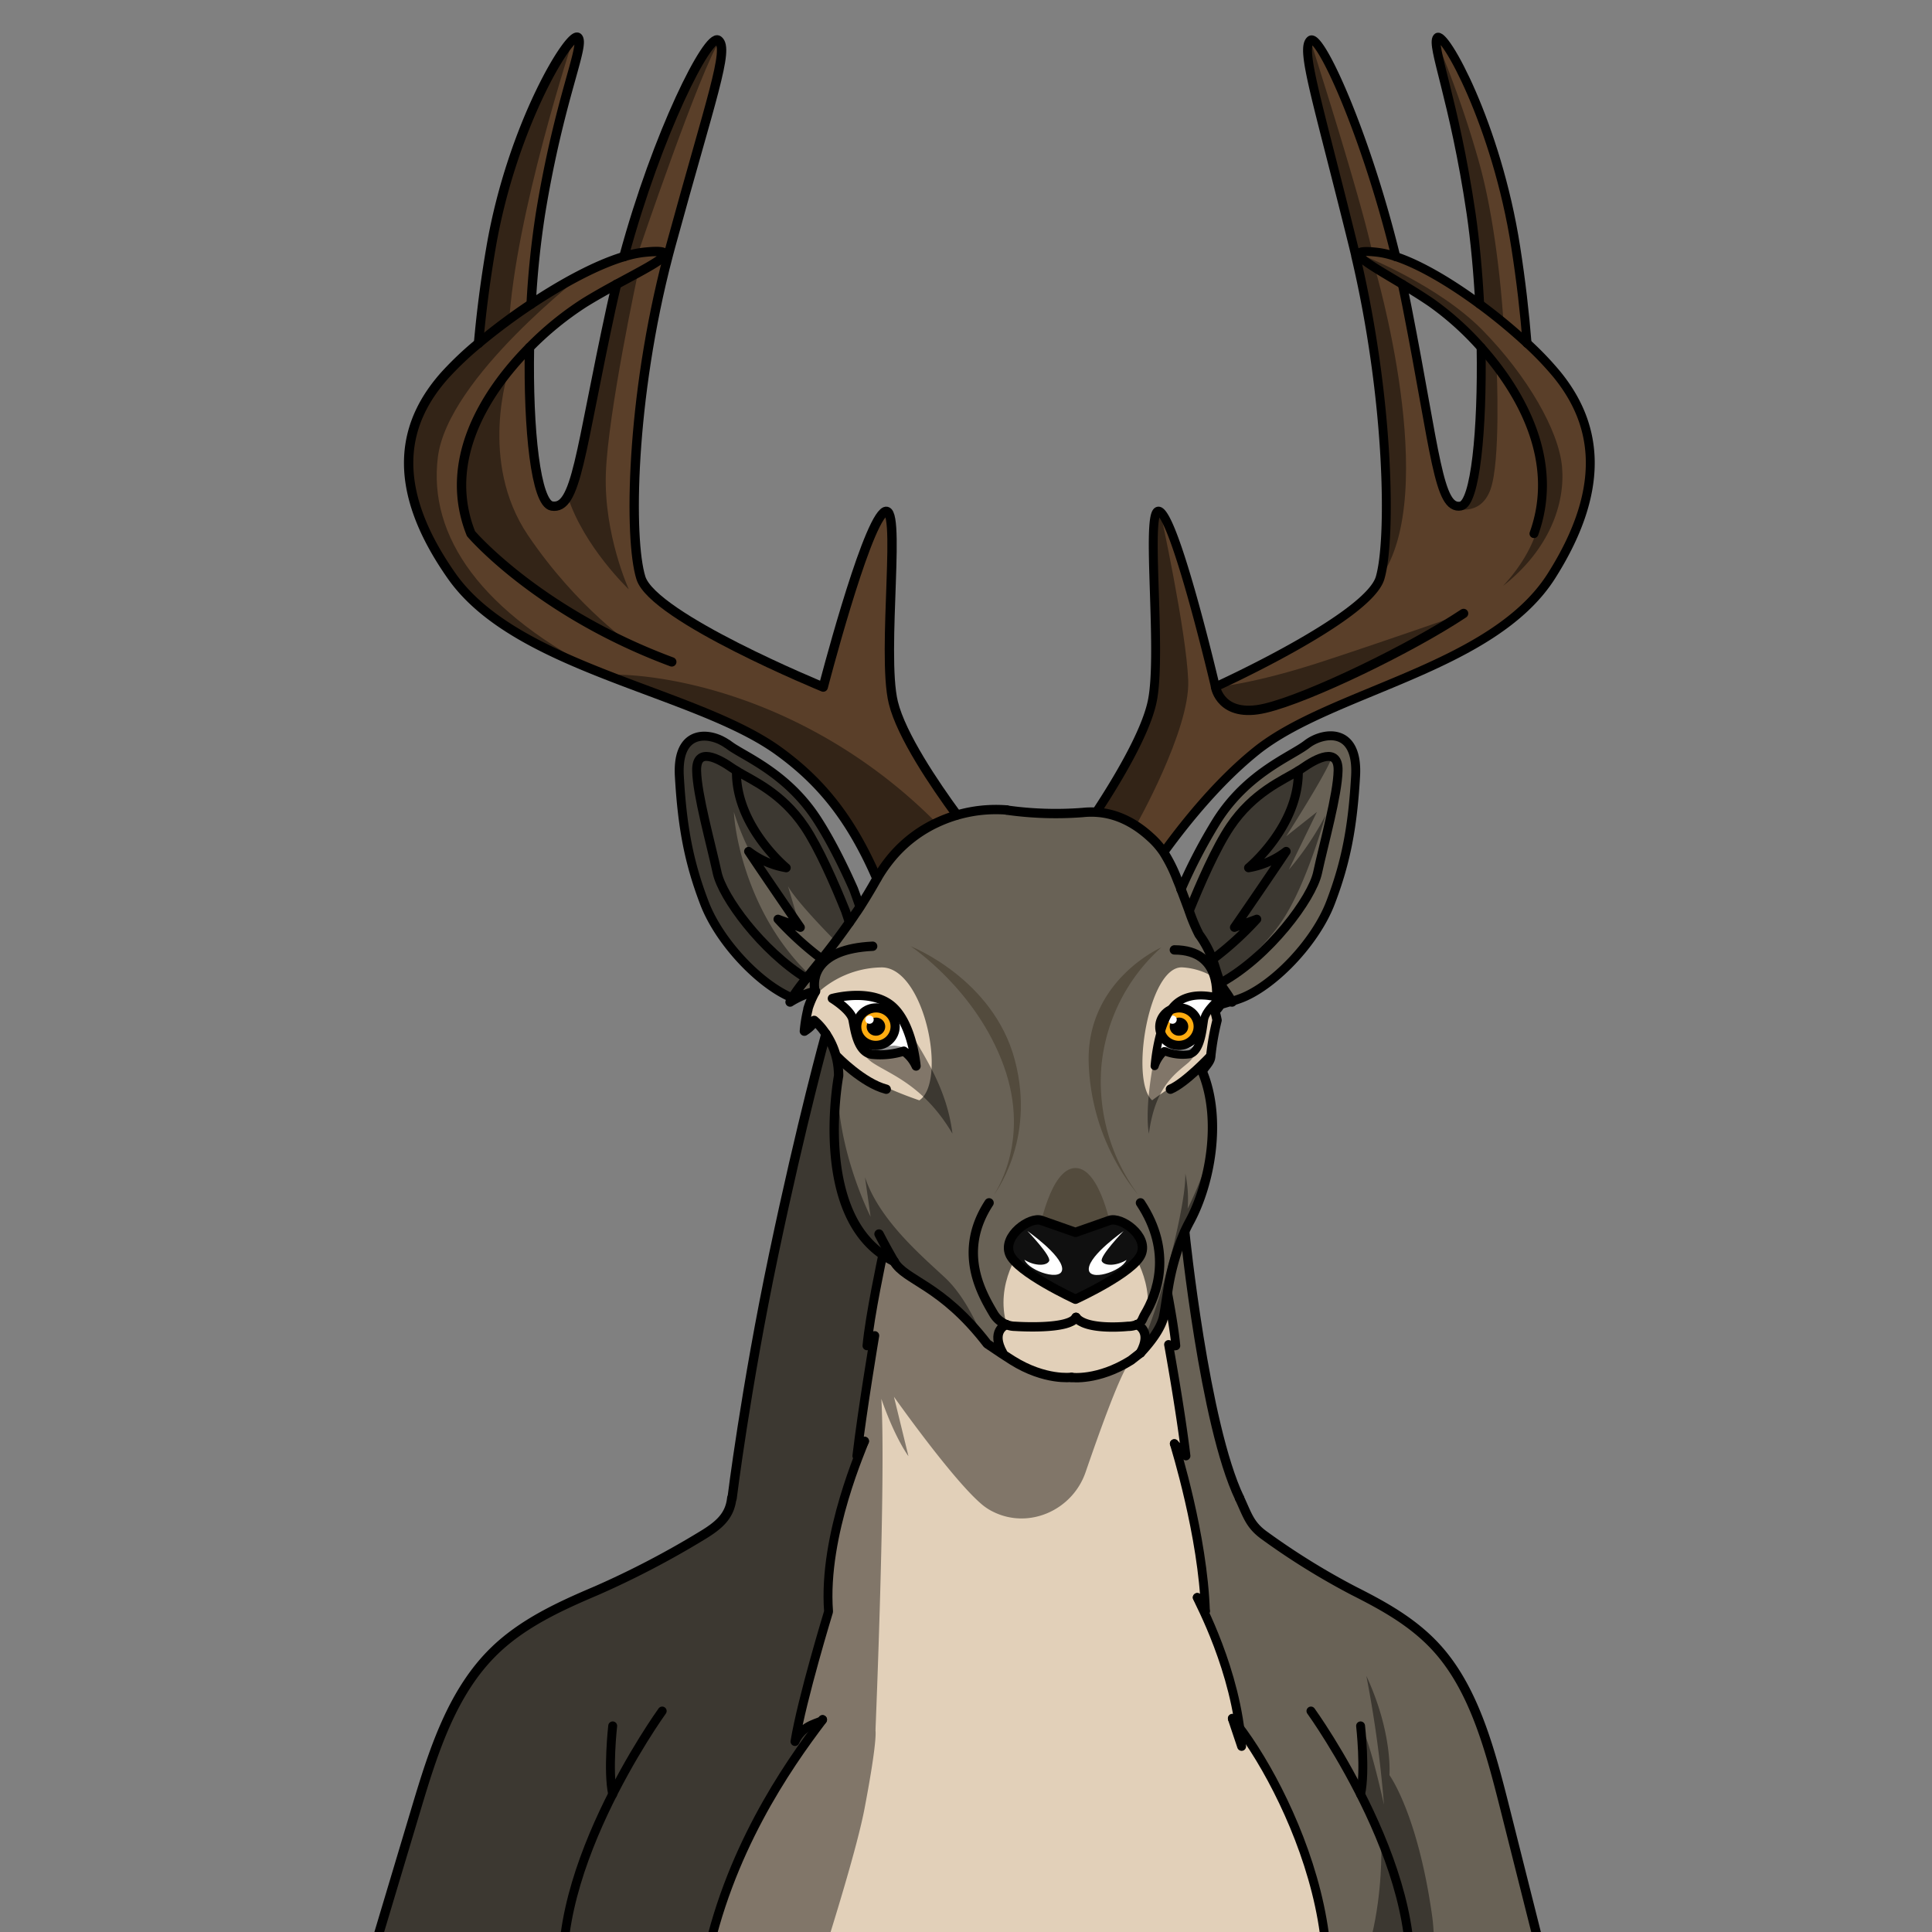 <svg xmlns="http://www.w3.org/2000/svg" xmlns:xlink="http://www.w3.org/1999/xlink" viewBox="0 0 432 432">
  <rect x="0" y="0" width="432" height="432" fill="#808080" stroke="none"/>
  <defs>
    <style>.BUNTAI_DEER_BODY_DEER_BODY_33_cls-1,.BUNTAI_DEER_BODY_DEER_BODY_33_cls-10,.BUNTAI_DEER_BODY_DEER_BODY_33_cls-14,.BUNTAI_DEER_BODY_DEER_BODY_33_cls-16,.BUNTAI_DEER_BODY_DEER_BODY_33_cls-17{fill:none;stroke:#000;stroke-linecap:round;stroke-linejoin:round;}.BUNTAI_DEER_BODY_DEER_BODY_33_cls-1{stroke-width:2.05px;}.BUNTAI_DEER_BODY_DEER_BODY_33_cls-2{fill:#fff;}.BUNTAI_DEER_BODY_DEER_BODY_33_cls-3{isolation:isolate;}.BUNTAI_DEER_BODY_DEER_BODY_33_cls-4{fill:#efffb0;}.BUNTAI_DEER_BODY_DEER_BODY_33_cls-5{fill:#e2d0b9;}.BUNTAI_DEER_BODY_DEER_BODY_33_cls-6{fill:#696256;}.BUNTAI_DEER_BODY_DEER_BODY_33_cls-7{fill:#5a3f29;}.BUNTAI_DEER_BODY_DEER_BODY_33_cls-8{fill:#534b3d;}.BUNTAI_DEER_BODY_DEER_BODY_33_cls-9{fill:#101010;}.BUNTAI_DEER_BODY_DEER_BODY_33_cls-10{stroke-width:2.09px;}.BUNTAI_DEER_BODY_DEER_BODY_33_cls-11{clip-path:url(#BUNTAI_DEER_BODY_DEER_BODY_33_clip-path);}.BUNTAI_DEER_BODY_DEER_BODY_33_cls-12{fill:#ffac10;}.BUNTAI_DEER_BODY_DEER_BODY_33_cls-13{clip-path:url(#BUNTAI_DEER_BODY_DEER_BODY_33_clip-path-2);}.BUNTAI_DEER_BODY_DEER_BODY_33_cls-14{stroke-width:1.81px;}.BUNTAI_DEER_BODY_DEER_BODY_33_cls-15{opacity:0.43;mix-blend-mode:multiply;}.BUNTAI_DEER_BODY_DEER_BODY_33_cls-16{stroke-width:1.99px;}.BUNTAI_DEER_BODY_DEER_BODY_33_cls-17{stroke-width:2px;}</style>
    <clipPath id="clip-path">
      <path class="BUNTAI_DEER_BODY_DEER_BODY_33_cls-1" d="M204.84,238.38s-.83-9.76-5.61-13.59-13.12-1.53-13.12-1.53,4.16,2.54,4.61,4.76,1,7.13,4.18,7.72a17.44,17.44,0,0,0,7.19-.71A8.34,8.34,0,0,1,204.84,238.38Z" />
    </clipPath>
    <clipPath id="clip-path-2">
      <path class="BUNTAI_DEER_BODY_DEER_BODY_33_cls-2" d="M258.18,238.38s.66-9.76,4.4-13.59,10.25-1.53,10.25-1.53-3.24,2.54-3.6,4.76-.76,7.13-3.27,7.72a10.88,10.88,0,0,1-5.62-.71A8.08,8.08,0,0,0,258.18,238.38Z" />
    </clipPath>
  </defs>
  <g class="BUNTAI_DEER_BODY_DEER_BODY_33_cls-3">
    <g id="body">
      <path class="BUNTAI_DEER_BODY_DEER_BODY_33_cls-4" d="M254.25,296.18c.15.06,3.47,1.45.77,6.31h0v0h0l-2.12,1.65C245.49,308.8,239.6,308,239.6,308s-5.89.82-13.27-3.81c-.56-.35-1.34-.85-2.26-1.46l.13-.19v0c-2.72-4.87.61-6.26.76-6.32h0a5.46,5.46,0,0,0,2,.39s12,.85,13.59-2c2.33,3,11.58,2,11.58,2a5.55,5.55,0,0,0,2.06-.39Z" />
      <path class="BUNTAI_DEER_BODY_DEER_BODY_33_cls-5" d="M193.86,300.92c.61-6.71,3.53-20.33,3.53-20.33h0a17.75,17.75,0,0,0,2.51,1.47h0c2.55,4.4,10.55,5.05,20.85,18.43,1.23.84,2.35,1.59,3.31,2.22s1.7,1.11,2.26,1.46c7.38,4.63,13.27,3.81,13.27,3.81s5.89.82,13.27-3.81l2.12-1.65h0v0h0c.25-.26,4.31-4.4,5.14-8,.3-1.44.55-3.33.91-5.53.76,4.08,1.57,8.78,1.85,11.93a2.34,2.34,0,0,1-1.61-.27s2.66,14.59,3.88,24.9c-1.43-1.43-2.47-2.6-2.6-2.74.16.62,6.41,20.58,6.94,37.44l-1.8-3c.31.93,9.15,14.35,10.3,31.32-1.6-4.78,8.23,12.74,8.13,12.47.39,2.27,22.8,43.69.66,69.15H164.93c-11.1-17.48-7.73-29.3-5.47-38.15a122.61,122.61,0,0,1,24.47-47.48c-.38.84-4.35.78-6.17,4.89,1.57-9.61,7.51-29.05,7.51-29.05-1.32-17.36,7.93-37.35,8-38.11l-1.74,3.3c1.23-10.31,4-26.91,4-26.91Z" />
      <path class="BUNTAI_DEER_BODY_DEER_BODY_33_cls-6" d="M250.09,182.72l.46.19.55.24a13.59,13.59,0,0,1,1.27.63l.21.12ZM353.23,470.15l-3.42-12.92q-6.68-26.49-13.34-53c-3.2-12.69-6.69-26-14.7-35.17-5.35-6.16-12.28-9.94-19.13-13.4a159.45,159.45,0,0,1-19.75-12.23c-3.4-2.39-3.88-4.43-5.73-8.46-7.88-16.45-12.25-59.51-12.25-59.51l-.05,0c.35-.79.74-1.57,1.16-2.35,4.54-8.4,7.2-22.63,2.91-33.26-.31-.77,1.66-2.07,1.77-3.53a58.18,58.18,0,0,1,1.43-8.18s-.21-1.09-.48-2a5.26,5.26,0,0,0,1.19-1.49h0a3.26,3.26,0,0,0,.15-1.87l.51.24c.52.26,1.1.56,1.75.93h0l.12,0h0c.59-.19,1.2-.4,1.84-.63,7.29-2.63,16.83-12.41,20.3-21.5s4.94-16.95,5.59-28.22-7.41-9.88-10.89-7.17-13.23,6.29-20.06,17a119,119,0,0,0-8.09,15.49c-.27-.7-.54-1.39-.8-2a34.63,34.63,0,0,0-3.09-6.24,17.9,17.9,0,0,0-2.92-3.35c-4.34-4-8.52-5.38-12.06-5.62a17.9,17.9,0,0,0-3.13.06,78,78,0,0,1-17-.54,31.1,31.1,0,0,0-15.7,2.89c-.74.34-1.48.73-2.22,1.16a29.41,29.41,0,0,0-8.57,7.53,1.47,1.47,0,0,0-.1.13,31.94,31.94,0,0,0-2.42,3.64l-.2.34c-.47.84-.94,1.65-1.41,2.44-.64,1.08-1.28,2.12-1.91,3.12-.09.14-.18.29-.28.43-.68-2-1.4-3.95-1.4-3.95h0c-1.6-3.61-3.6-7.8-5.85-11.77,0,0,0,0,0,0-.72-1.26-1.46-2.51-2.23-3.7-5.76-9-13.61-13-18-15.59h0l0,0-.07-.05a18.51,18.51,0,0,1-1.93-1.27l-.15-.11,0,0a8,8,0,0,0-1.18-.71l-.12-.07c-3.87-1.93-10-1.75-9.39,8.1.65,11.27,2.12,19.13,5.59,28.22,3.39,8.89,12.59,18.44,19.81,21.31-.21.33-.39.66-.56,1a19.78,19.78,0,0,1,5.57-2.41l.14,0-.11.18a19.74,19.74,0,0,0-1.6,3.73c0,.05,0,.09,0,.14a32.56,32.56,0,0,0-.8,4.87c2.19-1.4,2.19-2.4,2.19-2.4a13,13,0,0,1,2.16,2.35c.16.22.33.45.49.69,0,0-5.38,19.3-11.67,49.32S163.7,335,163.7,335c-.43,4-2.76,6.07-6.81,8.46a198.74,198.74,0,0,1-23.47,12.23c-8.15,3.46-16.39,7.24-22.75,13.4-9.53,9.2-13.68,22.48-17.48,35.17l-15.87,53-4,12.92h91.65c-11.09-17.48-7.73-29.3-5.47-38.15a122.22,122.22,0,0,1,24.34-47.31c-.79.68-4.35.9-6,4.72,1.57-9.61,7.51-29.05,7.51-29.05-1.32-17.36,7.93-37.35,8.05-38.11l-1.74,3.3c1.23-10.31,4-26.91,4-26.91l-1.74,2.28c.61-6.71,3.53-20.33,3.53-20.33h0a17.75,17.75,0,0,0,2.51,1.47h0c2.55,4.4,10.55,5.05,20.85,18.43,1.23.84,2.35,1.59,3.31,2.22l.13-.19v0c-2.72-4.87.61-6.26.76-6.32h0a5.46,5.46,0,0,0,2.05.39s12,.85,13.59-2c2.33,3,11.58,2,11.58,2a5.55,5.55,0,0,0,2.06-.39h0c.15.06,3.47,1.45.77,6.31.25-.26,4.31-4.4,5.14-8,.3-1.44.55-3.33.91-5.53.76,4.08,1.57,8.78,1.85,11.93a2.34,2.34,0,0,1-1.61-.27s2.66,14.59,3.88,24.9c-1.43-1.43-2.47-2.6-2.6-2.74.16.62,6.41,20.58,6.94,37.44l-1.8-3c.31.92,8.88,13.92,10.24,30.51,1,.49,8.15,13.28,8.19,13.28.39,2.27,22.81,43.69.66,69.15Z" />
      <path class="BUNTAI_DEER_BODY_DEER_BODY_33_cls-7" d="M160.61,9C158.36,7.35,147,29.66,139.5,57.39l.22-.06a23.85,23.85,0,0,1,4.36-.92c3.45-.36,4.73-.14,4.57.5a.49.49,0,0,1,0,.11l.81.21.07-.28c.18-.69.36-1.37.55-2.05C159,22,163.16,10.86,160.61,9Z" />
      <path class="BUNTAI_DEER_BODY_DEER_BODY_33_cls-7" d="M109.83,55.25c-1.3,7.5-2.21,14.73-2.81,21.53l.21-.17A133.69,133.69,0,0,1,118.75,68h0a200.78,200.78,0,0,1,2.12-20.29c4.19-25.69,10-37.57,8.39-39.32S114.56,27.75,109.83,55.25Z" />
      <path class="BUNTAI_DEER_BODY_DEER_BODY_33_cls-7" d="M348.16,83.79a70.15,70.15,0,0,0-6.69-7h0c-.54-6.8-1.36-14-2.54-21.53-4.27-27.5-16.12-48.59-17.56-46.84s3.79,13.63,7.58,39.32C329.85,54,330.49,61,330.86,68h0l-.18-.13c-6.36-4.67-13.09-8.68-18.56-10.5-6.79-27.73-17-50-19.07-48.4-2.3,1.87,1.43,13.05,9.55,45.91.18.73.35,1.45.53,2.19h0a.36.36,0,0,0,0,.1c7.58,32.06,8,63.39,5.48,72-2.53,8.85-36.83,24.4-36.83,24.4s-8.23-35.12-12.18-39,.49,31.29-2,42.47c-1.56,7.08-7.93,17.65-12.41,24.46,3.54.24,7.72,1.62,12.06,5.62a17.9,17.9,0,0,1,2.92,3.35c5.34-7.36,12.58-16.12,20.65-22.6,16.8-13.45,52.87-18.34,66-39.14S356.4,93.93,348.16,83.79Zm-21.53,29.36c-5,.93-5.59-11.77-12-44.45q-.51-2.6-1.07-5.15c2.18,1.31,4.45,2.72,6.54,4.15a65.54,65.54,0,0,1,11.1,10h0C331.48,96.15,329.89,112.55,326.63,113.15Z" />
      <path class="BUNTAI_DEER_BODY_DEER_BODY_33_cls-7" d="M137.91,63.55c-2.41,1.31-4.93,2.72-7.24,4.15a70.77,70.77,0,0,0-12.28,10c-.33,18.45,1.43,34.85,5,35.45,5.58.93,6.19-11.77,13.29-44.45Q137.29,66.1,137.91,63.55ZM148.61,57l.81.21c-8.39,32-8.79,63.35-6.07,72,2.8,8.85,40.77,24.4,40.77,24.4s9.11-35.12,13.48-39-.54,31.29,2.19,42.47c1.78,7.31,9.26,18.36,14.22,25.12a29.92,29.92,0,0,0-4.62,1.75c-.74.34-1.48.73-2.22,1.16a29.41,29.41,0,0,0-8.57,7.53,1.47,1.47,0,0,0-.1.13,31.94,31.94,0,0,0-2.42,3.64c-6-13.83-12.85-21.88-22-28.5-18.59-13.45-58.51-18.34-73.09-39.14s-10.51-34.89-1.39-45a73.55,73.55,0,0,1,7.4-7h0l.21-.17A133.69,133.69,0,0,1,118.75,68h0l.2-.13c7-4.67,14.49-8.68,20.54-10.5l.22-.06a23.85,23.85,0,0,1,4.36-.92c3.45-.36,4.73-.14,4.57.5A.49.49,0,0,1,148.61,57Z" />
      <path class="BUNTAI_DEER_BODY_DEER_BODY_33_cls-7" d="M252.58,183.9l-2.49-1.18.46.19.55.24a13.59,13.59,0,0,1,1.27.63Z" />
      <path class="BUNTAI_DEER_BODY_DEER_BODY_33_cls-5" d="M224.2,302.52v0c-2.72-4.87.61-6.26.76-6.32h0a5.46,5.46,0,0,0,2,.39h25.17a5.55,5.55,0,0,0,2.06-.39h0c.15.06,3.47,1.45.77,6.31h0l0,0-2.12,1.65C245.49,308.8,239.6,308,239.6,308s-5.89.82-13.27-3.81c-.56-.35-1.34-.85-2.26-1.46Z" />
      <path class="BUNTAI_DEER_BODY_DEER_BODY_33_cls-5" d="M252.52,279l-12-2-12,2s-6.25,7.89-3.38,17.36c12.39,0,15.42.18,15.42.18s3-.18,15.41-.18C258.77,286.92,252.52,279,252.52,279Z" />
      <path class="BUNTAI_DEER_BODY_DEER_BODY_33_cls-8" d="M240.48,261.17c-5.67,0-8.2,14.39-8.2,14.39,2.34-2.22,8.51,3.81,8.51,3.81s5.54-6,7.88-3.81C248.67,275.56,246.15,261.17,240.48,261.17Z" />
      <path class="BUNTAI_DEER_BODY_DEER_BODY_33_cls-9" d="M248.11,272.88c-2.53.9-7.63,2.68-7.63,2.68s-5.1-1.78-7.63-2.68-8.68,3.43-7.08,7.51,14.71,10.12,14.71,10.12,13.11-6,14.71-10.12S250.64,272,248.11,272.88Z" />
      <path class="BUNTAI_DEER_BODY_DEER_BODY_33_cls-10" d="M248.11,272.88c-2.53.9-7.63,2.68-7.63,2.68s-5.1-1.78-7.63-2.68-8.68,3.43-7.08,7.51,14.71,10.12,14.71,10.12,13.11-6,14.71-10.12S250.64,272,248.11,272.88Z" />
      <path class="BUNTAI_DEER_BODY_DEER_BODY_33_cls-2" d="M229.72,275.25s5.4,5.61,4.87,6.72-3.17,1.19-5.53-.28c1.14,2.64,8.7,5,8.44,1.9S229.72,275.25,229.72,275.25Z" />
      <path class="BUNTAI_DEER_BODY_DEER_BODY_33_cls-2" d="M246.36,282c-.52-1.11,4.87-6.72,4.87-6.72s-7.51,5.24-7.77,8.34,7.3.74,8.44-1.9C249.54,283.16,246.89,283.07,246.36,282Z" />
      <path class="BUNTAI_DEER_BODY_DEER_BODY_33_cls-5" d="M182.15,222.67a21.49,21.49,0,0,1,14.77-6.35c9.7-.43,15,25.44,8.65,29.72-9.78-3.37-17.63-7.68-19.85-13.07s-3.18-5.81-5.23-4.42C180.49,224,182.15,222.67,182.15,222.67Z" />
      <path class="BUNTAI_DEER_BODY_DEER_BODY_33_cls-2" d="M204.84,238.38s-.83-9.76-5.61-13.59-13.12-1.53-13.12-1.53,4.16,2.54,4.61,4.76,1,7.13,4.18,7.72a17.44,17.44,0,0,0,7.19-.71A8.34,8.34,0,0,1,204.84,238.38Z" />
      <g class="BUNTAI_DEER_BODY_DEER_BODY_33_cls-11">
        <path class="BUNTAI_DEER_BODY_DEER_BODY_33_cls-12" d="M195.1,225.45a4.2,4.2,0,1,0,5,3.34A4.25,4.25,0,0,0,195.1,225.45Z" />
        <ellipse cx="195.86" cy="229.57" rx="2.08" ry="2.03" transform="translate(-38.62 39.61) rotate(-10.52)" />
        <ellipse class="BUNTAI_DEER_BODY_DEER_BODY_33_cls-2" cx="194.42" cy="228.01" rx="0.94" ry="0.92" transform="translate(-38.36 39.32) rotate(-10.52)" />
        <ellipse class="BUNTAI_DEER_BODY_DEER_BODY_33_cls-1" cx="195.86" cy="229.57" rx="4.3" ry="4.19" transform="translate(-38.62 39.61) rotate(-10.52)" />
      </g>
      <path class="BUNTAI_DEER_BODY_DEER_BODY_33_cls-1" d="M204.84,238.38s-.83-9.76-5.61-13.59-13.12-1.53-13.12-1.53,4.16,2.54,4.61,4.76,1,7.13,4.18,7.72a17.44,17.44,0,0,0,7.19-.71A8.34,8.34,0,0,1,204.84,238.38Z" />
      <path class="BUNTAI_DEER_BODY_DEER_BODY_33_cls-8" d="M222.09,267.36s8.56-11.73,2.39-28.92-20.87-26.86-20.87-26.86,18.52,7.25,23.32,25.49S222.09,267.36,222.09,267.36Z" />
      <path class="BUNTAI_DEER_BODY_DEER_BODY_33_cls-5" d="M273.52,223q.25.56.54,1.29l-.33.1-.87.24h0a5.26,5.26,0,0,1-1.19,1.49,18.63,18.63,0,0,1,.63,3.1,1.47,1.47,0,0,0-.1.22c-2.05-1.31-.05-1.31-.05-1.31a58.18,58.18,0,0,0-1.43,8.18c-2.57,3.21-8.46,6.2-13.09,9.72-5-4.28-.82-30.15,6.76-29.72a15.07,15.07,0,0,1,8.43,3.19l.26.21-.14.08a8.76,8.76,0,0,0,1,1.74l.34.49a8.11,8.11,0,0,0-1.46-.41A13.6,13.6,0,0,1,273.52,223Z" />
      <path class="BUNTAI_DEER_BODY_DEER_BODY_33_cls-2" d="M258.18,238.38s.66-9.76,4.4-13.59,10.25-1.53,10.25-1.53-3.24,2.54-3.6,4.76-.76,7.13-3.27,7.72a10.88,10.88,0,0,1-5.62-.71A8.08,8.08,0,0,0,258.18,238.38Z" />
      <g class="BUNTAI_DEER_BODY_DEER_BODY_33_cls-13">
        <path class="BUNTAI_DEER_BODY_DEER_BODY_33_cls-12" d="M262.85,225.45a4.2,4.2,0,1,0,5,3.34A4.25,4.25,0,0,0,262.85,225.45Z" />
        <ellipse cx="263.62" cy="229.57" rx="2.08" ry="2.03" transform="translate(-37.48 51.98) rotate(-10.52)" />
        <ellipse class="BUNTAI_DEER_BODY_DEER_BODY_33_cls-2" cx="262.18" cy="228.01" rx="0.94" ry="0.92" transform="translate(-37.22 51.69) rotate(-10.52)" />
        <ellipse class="BUNTAI_DEER_BODY_DEER_BODY_33_cls-1" cx="263.62" cy="229.57" rx="4.3" ry="4.19" transform="translate(-37.48 51.98) rotate(-10.52)" />
      </g>
      <path class="BUNTAI_DEER_BODY_DEER_BODY_33_cls-14" d="M258.18,238.38s.66-9.76,4.4-13.59,10.25-1.53,10.25-1.53-3.24,2.54-3.6,4.76-.76,7.13-3.27,7.72a10.88,10.88,0,0,1-5.62-.71A8.08,8.08,0,0,0,258.18,238.38Z" />
      <path class="BUNTAI_DEER_BODY_DEER_BODY_33_cls-8" d="M254.66,267.36a42.49,42.49,0,0,1-8.4-28.79,40.69,40.69,0,0,1,13.43-26.73s-16.51,7.22-16.27,25.37A49.11,49.11,0,0,0,254.66,267.36Z" />
      <g class="BUNTAI_DEER_BODY_DEER_BODY_33_cls-15">
        <path d="M184.19,230.48s-6.67,29.59-11,49-9.27,55.65-9.27,55.65-9.38,35.68-1.54,43.22S177.76,388,177.76,388l18-1.11s2.36-56.51,1.31-74.1c3.14,9,6.06,12.81,6.06,12.81l-3.24-13.28s13.32,18.88,19.85,24.23A12,12,0,0,0,222,338c8.06,4.06,17.84-.32,20.75-8.85,3-8.7,7.08-20.16,9.4-23.92-7.58,3-14.33,4.35-23,.06s-9.2-5.58-9.2-5.58-3.26-9-8.62-14-14.75-12.93-17.92-22.49l1.26,8.86s-8.09-15.88-7.27-31.53C187.42,238.89,187.44,232.12,184.19,230.48Z" />
        <path d="M200,233.8a15.35,15.35,0,0,0-3.67.58c-.29,0-4.66.88-6.46-5.88,0,0,1.34,6.58,5.36,9.2s11.45,5.11,17.74,15.79c-1.42-11.64-8-19.56-11-25.62,2,6.83,1.81,7.1,1.81,7.1A10.35,10.35,0,0,0,200,233.8Z" />
        <path d="M261.9,233.8a9.4,9.4,0,0,1,2.82.58c.22,0,3.58.88,5-5.88,0,0-1,6.58-4.11,9.2s-7.33,5.48-8.72,15.79c-1.08-6.29,1.25-19.56,3.57-25.62C258.87,234.7,259,235,259,235A6.74,6.74,0,0,1,261.9,233.8Z" />
        <path d="M291.8,171.36c-.36-.18-14.69,9.9-18.3,15.84s-7.87,17.36-7.87,17.36,2.41,3.73,3.7,6.22,3.41,6.77,3.41,6.77l.27,1.75s8.64-5.65,14-13.92,9.38-23.07,9.38-23.07a64.23,64.23,0,0,1-8.21,12.16l6.29-12.92L287.59,187s9.24-14.4,10.21-17.71C294.76,169.15,291.8,171.36,291.8,171.36Z" />
        <path d="M113.75,82.86s-6.88,20.29,4.31,36.83,23.75,24.86,23.75,24.86-34.62-16.47-37.17-27.07S103,94.5,113.75,82.86Z" />
        <path d="M130.78,61S100.14,84.42,97.91,102.2s9.73,34.88,37.43,48.67c-25.9-11.14-40.12-20.23-42.56-40.27s4.08-25.14,16.31-35.23S130.78,61,130.78,61Z" />
        <path d="M128.13,8.83s-13,39.38-14.33,63.85c-6.78,4.1-6,5.59-6,5.59S106.61,64.2,112.29,45,121.42,14.71,128.13,8.83Z" />
        <path d="M142.67,61s-6.74,31.28-7.2,44.91,5.13,25.87,5.13,25.87-10-9.48-13.65-20.73c3.69-12.57,11.26-47.2,11.26-47.2Z" />
        <path d="M142.67,56.61S156.77,15,161.09,8.83c-4.06,3.73-9.52,12.83-13.5,23.89s-7.94,24.62-7.94,24.62Z" />
        <path d="M259.47,114.53s5.81,26.6,6.22,37.66S254,184.61,254,184.61s-5.57-3.17-9.18-2.36c10.37-15.14,13.86-20.74,13.75-35.71S255.51,113.8,259.47,114.53Z" />
        <path d="M271.8,153.63s8.34-.59,24.24-5.82,31.22-10.64,31.22-10.64S300.44,153.55,288,156.8,272.55,156.75,271.8,153.63Z" />
        <path d="M293,9s11,34.25,13.84,47.31a15.18,15.18,0,0,1-4-.06S289.92,12.35,293,9Z" />
        <path d="M307.4,59.83s14.89,50.47,1.23,69.4c1.35-18,1.85-33.52-.45-46.23s-4.76-25.83-4.76-25.83Z" />
        <path d="M304.89,57.17s16.78,6.6,26.68,16.73,17,22.37,17.71,30.53-2.79,18.4-13.16,26.56c7.69-8.39,10.37-17.36,8.27-28.54S333,76.58,321.79,68.89,304.89,57.17,304.89,57.17Z" />
        <path d="M321.12,8.9A229.88,229.88,0,0,1,330.64,36c4.43,15.61,5.54,36.13,5.54,36.13l-5.34-4.5s.44-11.19-3.87-31.4S321.12,8.9,321.12,8.9Z" />
        <path d="M334.66,82.35s.93,20.8-1.4,27.14-8.33,4.08-8.33,4.08,4.95,1,5.48-13.22.17-22.66.17-22.66Z" />
        <path d="M256.07,298.88s2.07-5,4.05-11.83,5.05-19.17,4.92-24.64a27.58,27.58,0,0,1,.52,7.86s4.76-9.45,4.79-13.89c-2.3,13.95-5.48,19.08-5.48,19.08s-3.56,8.92-3.8,12-.24,5.94-.24,5.94l-1.23,4.25-3.72,2.81Z" />
        <path d="M177.84,161.37c-22.27-10.84-39.93-10.5-39.93-10.5a6.07,6.07,0,0,0,2,1.75c2.4,1.48,6.35,2.66,10.86,4.07,5.22,1.62,11.21,3.55,16.42,6.6A90.29,90.29,0,0,1,184,176.12c2.25,3.48,10,15.48,12.08,19.57l2.18-3.19.24.32a1.47,1.47,0,0,1,.1-.13,29.41,29.41,0,0,1,8.57-7.53c.74-.43,1.48-.82,2.22-1.16A116.19,116.19,0,0,0,177.84,161.37Z" />
        <path d="M133,470.79s-1.4-13.4-1.4-20.74c2.1,7,2.45,8.56,2.45,8.56s3.08-21.14,7.57-33.73a318.12,318.12,0,0,0-1.74,40.37l2.38-9.55-1,14.45Z" />
        <path d="M167.7,341.82l-4.56-3.34a203.83,203.83,0,0,1-19.59,12.42c-11.27,6.29-23.35,8.69-30.91,16.4S99.08,384.71,94.5,399.94L83,438.28l-9.54,31.29,60,.84h39.75s17-49.71,20.1-66,2.42-17.6,2.42-17.6l-10.61-29.65S169.33,345.08,167.7,341.82Z" />
        <path d="M304.23,399.19s11.27,24.29,11.09,39.5a52.33,52.33,0,0,1-7.42,26.07,43.07,43.07,0,0,0,12.3-36.56c-3.23-22.71-9.52-31.28-9.52-31.28s.79-9.35-5.16-22.19a257.2,257.2,0,0,1,3.94,28.83s-3.2-14.85-5.23-17.65C305.09,391.33,304.23,399.19,304.23,399.19Z" />
        <path d="M308.84,411.6s1.64,32-15.49,44-56.68,3.85-56.68,3.85-50.16,8.91-78.47-22.2C153,467.17,157,470.15,157,470.15H304.23s11.52-15.21,10.91-32S308.84,411.6,308.84,411.6Z" />
      </g>
      <path class="BUNTAI_DEER_BODY_DEER_BODY_33_cls-10" d="M272.85,224.64a5.26,5.26,0,0,1-1.19,1.49c.27.92.48,2,.48,2a58.18,58.18,0,0,0-1.43,8.18c-.11,1.46-2.08,2.76-1.77,3.53,4.29,10.63,1.63,24.86-2.91,33.26-.42.78-.81,1.56-1.16,2.35a52.47,52.47,0,0,0-3.8,13.53c-.36,2.2-.61,4.09-.91,5.53-.83,3.57-4.89,7.71-5.14,8" />
      <path class="BUNTAI_DEER_BODY_DEER_BODY_33_cls-10" d="M275.27,223.94c-.65-.37-1.23-.67-1.75-.93l-.51-.24a3.26,3.26,0,0,1-.15,1.87" />
      <path class="BUNTAI_DEER_BODY_DEER_BODY_33_cls-10" d="M275.41,223.91l.08.15-.21-.12" />
      <path class="BUNTAI_DEER_BODY_DEER_BODY_33_cls-10" d="M275.4,223.91a18.54,18.54,0,0,0-1.16-1.88l-.34-.49a8.76,8.76,0,0,1-1-1.74l-.12-.29c-.59-1.46-1-3.09-1.67-5a22.56,22.56,0,0,0-3-5.57,38.54,38.54,0,0,1-2.22-5.3c-.57-1.54-1.2-3.24-1.82-4.84" />
      <path class="BUNTAI_DEER_BODY_DEER_BODY_33_cls-10" d="M264.1,198.83c-.27-.7-.54-1.39-.8-2a34.63,34.63,0,0,0-3.09-6.24,17.9,17.9,0,0,0-2.92-3.35c-4.34-4-8.52-5.38-12.06-5.62a17.9,17.9,0,0,0-3.13.06,78,78,0,0,1-17-.54" />
      <path class="BUNTAI_DEER_BODY_DEER_BODY_33_cls-10" d="M255,302.52l-2.12,1.65C245.49,308.8,239.6,308,239.6,308" />
      <path class="BUNTAI_DEER_BODY_DEER_BODY_33_cls-10" d="M225.09,181.11a31.1,31.1,0,0,0-15.7,2.89c-.74.34-1.48.73-2.22,1.16a29.41,29.41,0,0,0-8.57,7.53,1.47,1.47,0,0,0-.1.13,31.94,31.94,0,0,0-2.42,3.64l-.2.34c-.47.84-.94,1.65-1.41,2.44-.64,1.08-1.28,2.12-1.91,3.12-.09.14-.18.29-.28.43-.32.51-.64,1-1,1.49-.46.7-.92,1.38-1.37,2l-1,1.4c-.31.44-.62.86-.92,1.27-1.5,2.06-2.93,3.9-4.24,5.54l-1.88,2.34-1.56,1.95c-.68.85-1.29,1.63-1.83,2.37l-.26.36c-.38.54-.73,1.06-1,1.55-.21.33-.39.66-.56,1a19.78,19.78,0,0,1,5.57-2.41l.14,0-.11.18a19.74,19.74,0,0,0-1.6,3.73c0,.05,0,.09,0,.14a32.56,32.56,0,0,0-.8,4.87c2.19-1.4,2.19-2.4,2.19-2.4a13,13,0,0,1,2.16,2.35c.16.22.33.45.49.69a16.61,16.61,0,0,1,2.73,7.58v.07c.05.47.08.94.09,1.43a2.26,2.26,0,0,0,0,.24h0c-.52,2.89-4.86,30,9.93,40.07a17.75,17.75,0,0,0,2.51,1.47" />
      <path class="BUNTAI_DEER_BODY_DEER_BODY_33_cls-10" d="M196.55,275.93s1.32,2.61,3.35,6.12h0c2.55,4.4,10.55,5.05,20.85,18.43,1.23.84,2.35,1.59,3.31,2.22s1.7,1.11,2.26,1.46c7.38,4.63,13.27,3.81,13.27,3.81" />
      <path class="BUNTAI_DEER_BODY_DEER_BODY_33_cls-10" d="M118.39,77.7c-.33,18.45,1.43,34.85,5,35.45,5.58.93,6.19-11.77,13.29-44.45q.57-2.6,1.19-5.15" />
      <path class="BUNTAI_DEER_BODY_DEER_BODY_33_cls-10" d="M107,76.78c.6-6.8,1.51-14,2.81-21.53,4.73-27.5,17.85-48.59,19.44-46.84s-4.2,13.63-8.39,39.32A200.78,200.78,0,0,0,118.76,68" />
      <path class="BUNTAI_DEER_BODY_DEER_BODY_33_cls-10" d="M139.5,57.39C147,29.66,158.36,7.35,160.61,9,163.16,10.86,159,22,150,54.9c-.19.68-.37,1.36-.55,2.05l-.07.28c-8.39,32-8.79,63.35-6.07,72,2.8,8.85,40.77,24.4,40.77,24.4s9.11-35.12,13.48-39-.54,31.29,2.19,42.47c1.78,7.31,9.26,18.36,14.22,25.12" />
      <path class="BUNTAI_DEER_BODY_DEER_BODY_33_cls-10" d="M150.21,148c-30.05-11.18-44.9-28.68-44.9-28.68-6.46-16.18,3.09-31.52,13.08-41.62a70.77,70.77,0,0,1,12.28-10c2.31-1.43,4.83-2.84,7.24-4.15,5.34-2.9,10.12-5.34,10.7-6.53a.49.49,0,0,0,0-.11c.16-.64-1.12-.86-4.57-.5a23.85,23.85,0,0,0-4.36.92l-.22.06c-6.05,1.82-13.5,5.83-20.54,10.5l-.2.13h0a133.69,133.69,0,0,0-11.52,8.58l-.21.17h0a73.55,73.55,0,0,0-7.4,7c-9.12,10.14-13.18,24.23,1.39,45s54.5,25.69,73.09,39.14c9.14,6.62,16,14.67,22,28.5" />
      <path class="BUNTAI_DEER_BODY_DEER_BODY_33_cls-16" d="M331.18,77.7c.3,18.45-1.29,34.85-4.55,35.45-5,.93-5.59-11.77-12-44.45q-.51-2.6-1.07-5.15" />
      <path class="BUNTAI_DEER_BODY_DEER_BODY_33_cls-16" d="M341.46,76.78c-.54-6.8-1.36-14-2.54-21.53-4.27-27.5-16.12-48.59-17.56-46.84s3.79,13.63,7.58,39.32C329.85,54,330.49,61,330.86,68" />
      <path class="BUNTAI_DEER_BODY_DEER_BODY_33_cls-16" d="M312.11,57.39c-6.79-27.73-17-50-19.07-48.4-2.3,1.87,1.43,13.05,9.55,45.91.18.73.35,1.45.53,2.19h0a.36.36,0,0,0,0,.1c7.58,32.06,8,63.39,5.48,72-2.53,8.85-36.83,24.4-36.83,24.4s-8.23-35.12-12.18-39,.49,31.29-2,42.47c-1.56,7.08-7.93,17.65-12.41,24.46" />
      <path class="BUNTAI_DEER_BODY_DEER_BODY_33_cls-16" d="M343,119.32c5.83-16.18-2.8-31.52-11.82-41.62a65.54,65.54,0,0,0-11.1-10c-2.09-1.43-4.36-2.84-6.54-4.15-4.82-2.9-9.14-5.33-9.66-6.53a.76.76,0,0,1,0-.11c-.15-.65,1-.86,4.13-.5a19.54,19.54,0,0,1,3.93.92,1.17,1.17,0,0,1,.2.06c5.47,1.82,12.2,5.83,18.56,10.5l.18.13h0a122,122,0,0,1,10.41,8.58l.19.17h0a70.15,70.15,0,0,1,6.69,7c8.24,10.14,11.9,24.23-1.26,45s-49.24,25.69-66,39.14c-8.07,6.48-15.31,15.24-20.65,22.6" />
      <path class="BUNTAI_DEER_BODY_DEER_BODY_33_cls-10" d="M225,296.18a5.82,5.82,0,0,1-2.84-2.44c-2.64-4.49-8.16-13.84-1-24.78" />
      <path class="BUNTAI_DEER_BODY_DEER_BODY_33_cls-10" d="M240.6,294.57c-1.58,2.85-13.59,2-13.59,2a5.46,5.46,0,0,1-2-.39" />
      <path class="BUNTAI_DEER_BODY_DEER_BODY_33_cls-10" d="M254.25,296.18c1.14-.44,1.12-1.24,1.76-2.31,2.64-4.43,6.31-13.86-1-24.91" />
      <path class="BUNTAI_DEER_BODY_DEER_BODY_33_cls-10" d="M240.6,294.57c2.33,3,11.58,2,11.58,2a5.55,5.55,0,0,0,2.06-.39" />
      <path class="BUNTAI_DEER_BODY_DEER_BODY_33_cls-10" d="M224.21,302.52h0v0c-2.72-4.87.61-6.26.76-6.32h0" />
      <path class="BUNTAI_DEER_BODY_DEER_BODY_33_cls-10" d="M254.24,296.18h0c.15.06,3.47,1.45.77,6.31h0v0h0" />
      <path class="BUNTAI_DEER_BODY_DEER_BODY_33_cls-17" d="M272.85,224.64h0l.87-.24.33-.1,1.21-.36h0l.12,0h0c.59-.19,1.2-.4,1.84-.63,7.29-2.63,16.83-12.41,20.3-21.5s4.94-16.95,5.59-28.22-7.41-9.88-10.89-7.17-13.23,6.29-20.06,17a119,119,0,0,0-8.09,15.49h0" />
      <path class="BUNTAI_DEER_BODY_DEER_BODY_33_cls-17" d="M265.92,203.68c2.43-6,5.95-14.1,9.15-18.85,5.16-7.65,11.71-10.33,15.24-12.48.3-.18.58-.36.83-.54,3.24-2.27,8.18-4.89,8.06.52s-3.18,16.28-4.59,22.82c-1.24,5.74-10.83,18.66-21.54,24.57l-.14.08" />
      <path class="BUNTAI_DEER_BODY_DEER_BODY_33_cls-17" d="M290.31,172.34h0c.19,12.39-11.13,21.7-11.13,21.7a19,19,0,0,0,8.41-3.67c-4.12,6.2-11.57,17-11.57,17l5-1.84a71.32,71.32,0,0,1-9.89,9" />
      <path class="BUNTAI_DEER_BODY_DEER_BODY_33_cls-10" d="M184.68,231.18S179.3,250.48,173,280.5s-9.3,54.49-9.3,54.49" />
      <path class="BUNTAI_DEER_BODY_DEER_BODY_33_cls-10" d="M264.92,275.48s4.37,43.06,12.25,59.51" />
      <path class="BUNTAI_DEER_BODY_DEER_BODY_33_cls-10" d="M271.8,153.63s1.17,7.07,11.07,4.74,32.86-13.52,44.39-21.2" />
      <path class="BUNTAI_DEER_BODY_DEER_BODY_33_cls-16" d="M183.93,384.52c-.38.84-4.35.78-6.17,4.89,1.57-9.61,7.51-29.05,7.51-29.05-1.32-17.36,7.93-37.35,8-38.11v0" />
      <path class="BUNTAI_DEER_BODY_DEER_BODY_33_cls-16" d="M164.93,470.15c-7.46-8.74-9-21.63-7.25-30.59,5-25.3,18.17-44.39,26.25-55l0-.07" />
      <path class="BUNTAI_DEER_BODY_DEER_BODY_33_cls-16" d="M197.39,280.59s-2.92,13.62-3.53,20.33l1.74-2.28s-2.79,16.6-4,26.91l1.74-3.3" />
      <path class="BUNTAI_DEER_BODY_DEER_BODY_33_cls-16" d="M262.58,322.8h0c.13.14,1.17,1.31,2.6,2.74-1.22-10.31-3.88-24.9-3.88-24.9a2.34,2.34,0,0,0,1.61.27c-.28-3.15-1.09-7.85-1.85-11.93" />
      <path class="BUNTAI_DEER_BODY_DEER_BODY_33_cls-16" d="M269.53,360.26h0c-.53-16.86-6.78-36.82-6.94-37.44" />
      <path class="BUNTAI_DEER_BODY_DEER_BODY_33_cls-17" d="M192.28,202.79c-.68-2-1.4-3.95-1.4-3.95h0c-1.6-3.61-3.6-7.8-5.85-11.77,0,0,0,0,0,0-.72-1.26-1.46-2.51-2.23-3.7-5.76-9-13.61-13-18-15.59h0l0,0-.07-.05a18.51,18.51,0,0,1-1.93-1.27l-.15-.11-.05,0a8,8,0,0,0-1.18-.71l-.12-.07c-3.87-1.93-10-1.75-9.39,8.1.65,11.27,2.12,19.13,5.59,28.22,3.39,8.89,12.59,18.44,19.81,21.31" />
      <path class="BUNTAI_DEER_BODY_DEER_BODY_33_cls-17" d="M180.36,218.81c-10.07-6.24-18.81-18.2-20-23.66-1.41-6.54-4.48-17.4-4.59-22.82s4.82-2.79,8.06-.52c.25.18.53.36.83.54,3.53,2.15,10.08,4.83,15.24,12.48,3.2,4.75,6.72,12.82,9.15,18.85l.88,2.63" />
      <path class="BUNTAI_DEER_BODY_DEER_BODY_33_cls-17" d="M164.67,172.34h0c-.19,12.39,11.13,21.7,11.13,21.7a19,19,0,0,1-8.41-3.67c4.12,6.2,11.57,17,11.57,17l-5-1.84a71,71,0,0,0,9.85,8.94l0,0" />
      <path class="BUNTAI_DEER_BODY_DEER_BODY_33_cls-10" d="M195.13,211.58c-12.84.62-13.53,7.2-12.88,10.07l0,.15" />
      <path class="BUNTAI_DEER_BODY_DEER_BODY_33_cls-10" d="M272,223.26s1.51-10.86-9.41-10.86" />
      <path class="BUNTAI_DEER_BODY_DEER_BODY_33_cls-10" d="M187.16,236.24s5.74,5.95,11,7.31" />
      <path class="BUNTAI_DEER_BODY_DEER_BODY_33_cls-10" d="M270.63,236.24s-5.62,5.95-8.92,7.31" />
      <path class="BUNTAI_DEER_BODY_DEER_BODY_33_cls-10" d="M277.17,335c1.85,4,2.33,6.07,5.73,8.46a159.45,159.45,0,0,0,19.75,12.23c6.85,3.46,13.78,7.24,19.13,13.4,8,9.2,11.5,22.48,14.7,35.17q6.67,26.49,13.34,53l3.42,12.92h-280l4-12.92,15.87-53c3.8-12.69,8-26,17.48-35.17,6.36-6.16,14.6-9.94,22.75-13.4a198.74,198.74,0,0,0,23.47-12.23c4-2.39,6.38-4.49,6.81-8.46" />
      <path class="BUNTAI_DEER_BODY_DEER_BODY_33_cls-16" d="M275.57,384.3c12.22,14.71,34,59.9,11.25,85.85" />
      <path class="BUNTAI_DEER_BODY_DEER_BODY_33_cls-16" d="M275.55,384.21l0,.09c.1.27.48,1.42,2.08,6.2-1.15-17-9.61-32.36-9.92-33.29" />
      <polyline class="BUNTAI_DEER_BODY_DEER_BODY_33_cls-16" points="267.72 357.19 267.73 357.21 269.53 360.25" />
      <path class="BUNTAI_DEER_BODY_DEER_BODY_33_cls-16" d="M148.07,382.59s-27.87,38.53-21.15,66.06,23.25,29.71,23.25,29.71" />
      <path class="BUNTAI_DEER_BODY_DEER_BODY_33_cls-16" d="M137,385.91s-1.14,10.14,0,15.3" />
      <path class="BUNTAI_DEER_BODY_DEER_BODY_33_cls-16" d="M293.13,382.59s27.87,38.53,21.15,66.06S291,478.36,291,478.36" />
      <path class="BUNTAI_DEER_BODY_DEER_BODY_33_cls-16" d="M304.23,385.91s1.14,10.14,0,15.3" />
      <g class="BUNTAI_DEER_BODY_DEER_BODY_33_cls-15">
        <path d="M175.72,222.82S163.56,215,158.67,203.7s-6.71-22-6.62-26.9a82.58,82.58,0,0,0-.25-8.58s0-2.62,4-3.26,12.92,4,17.4,7.69,9.77,10.93,12.91,16.75a130.28,130.28,0,0,1,6.2,14.18L188.74,208l-1.84,2.51s-8.6-8.57-10.7-12.35c2.39,8.09,2.75,9.24,2.75,9.24s-10.44-11.52-14.86-25.85c.35,6.41,3.9,24.24,17.36,36.82-2.28,1.94-5.19,4.71-5.19,4.71" />
      </g>
    </g>
  </g>
</svg>
